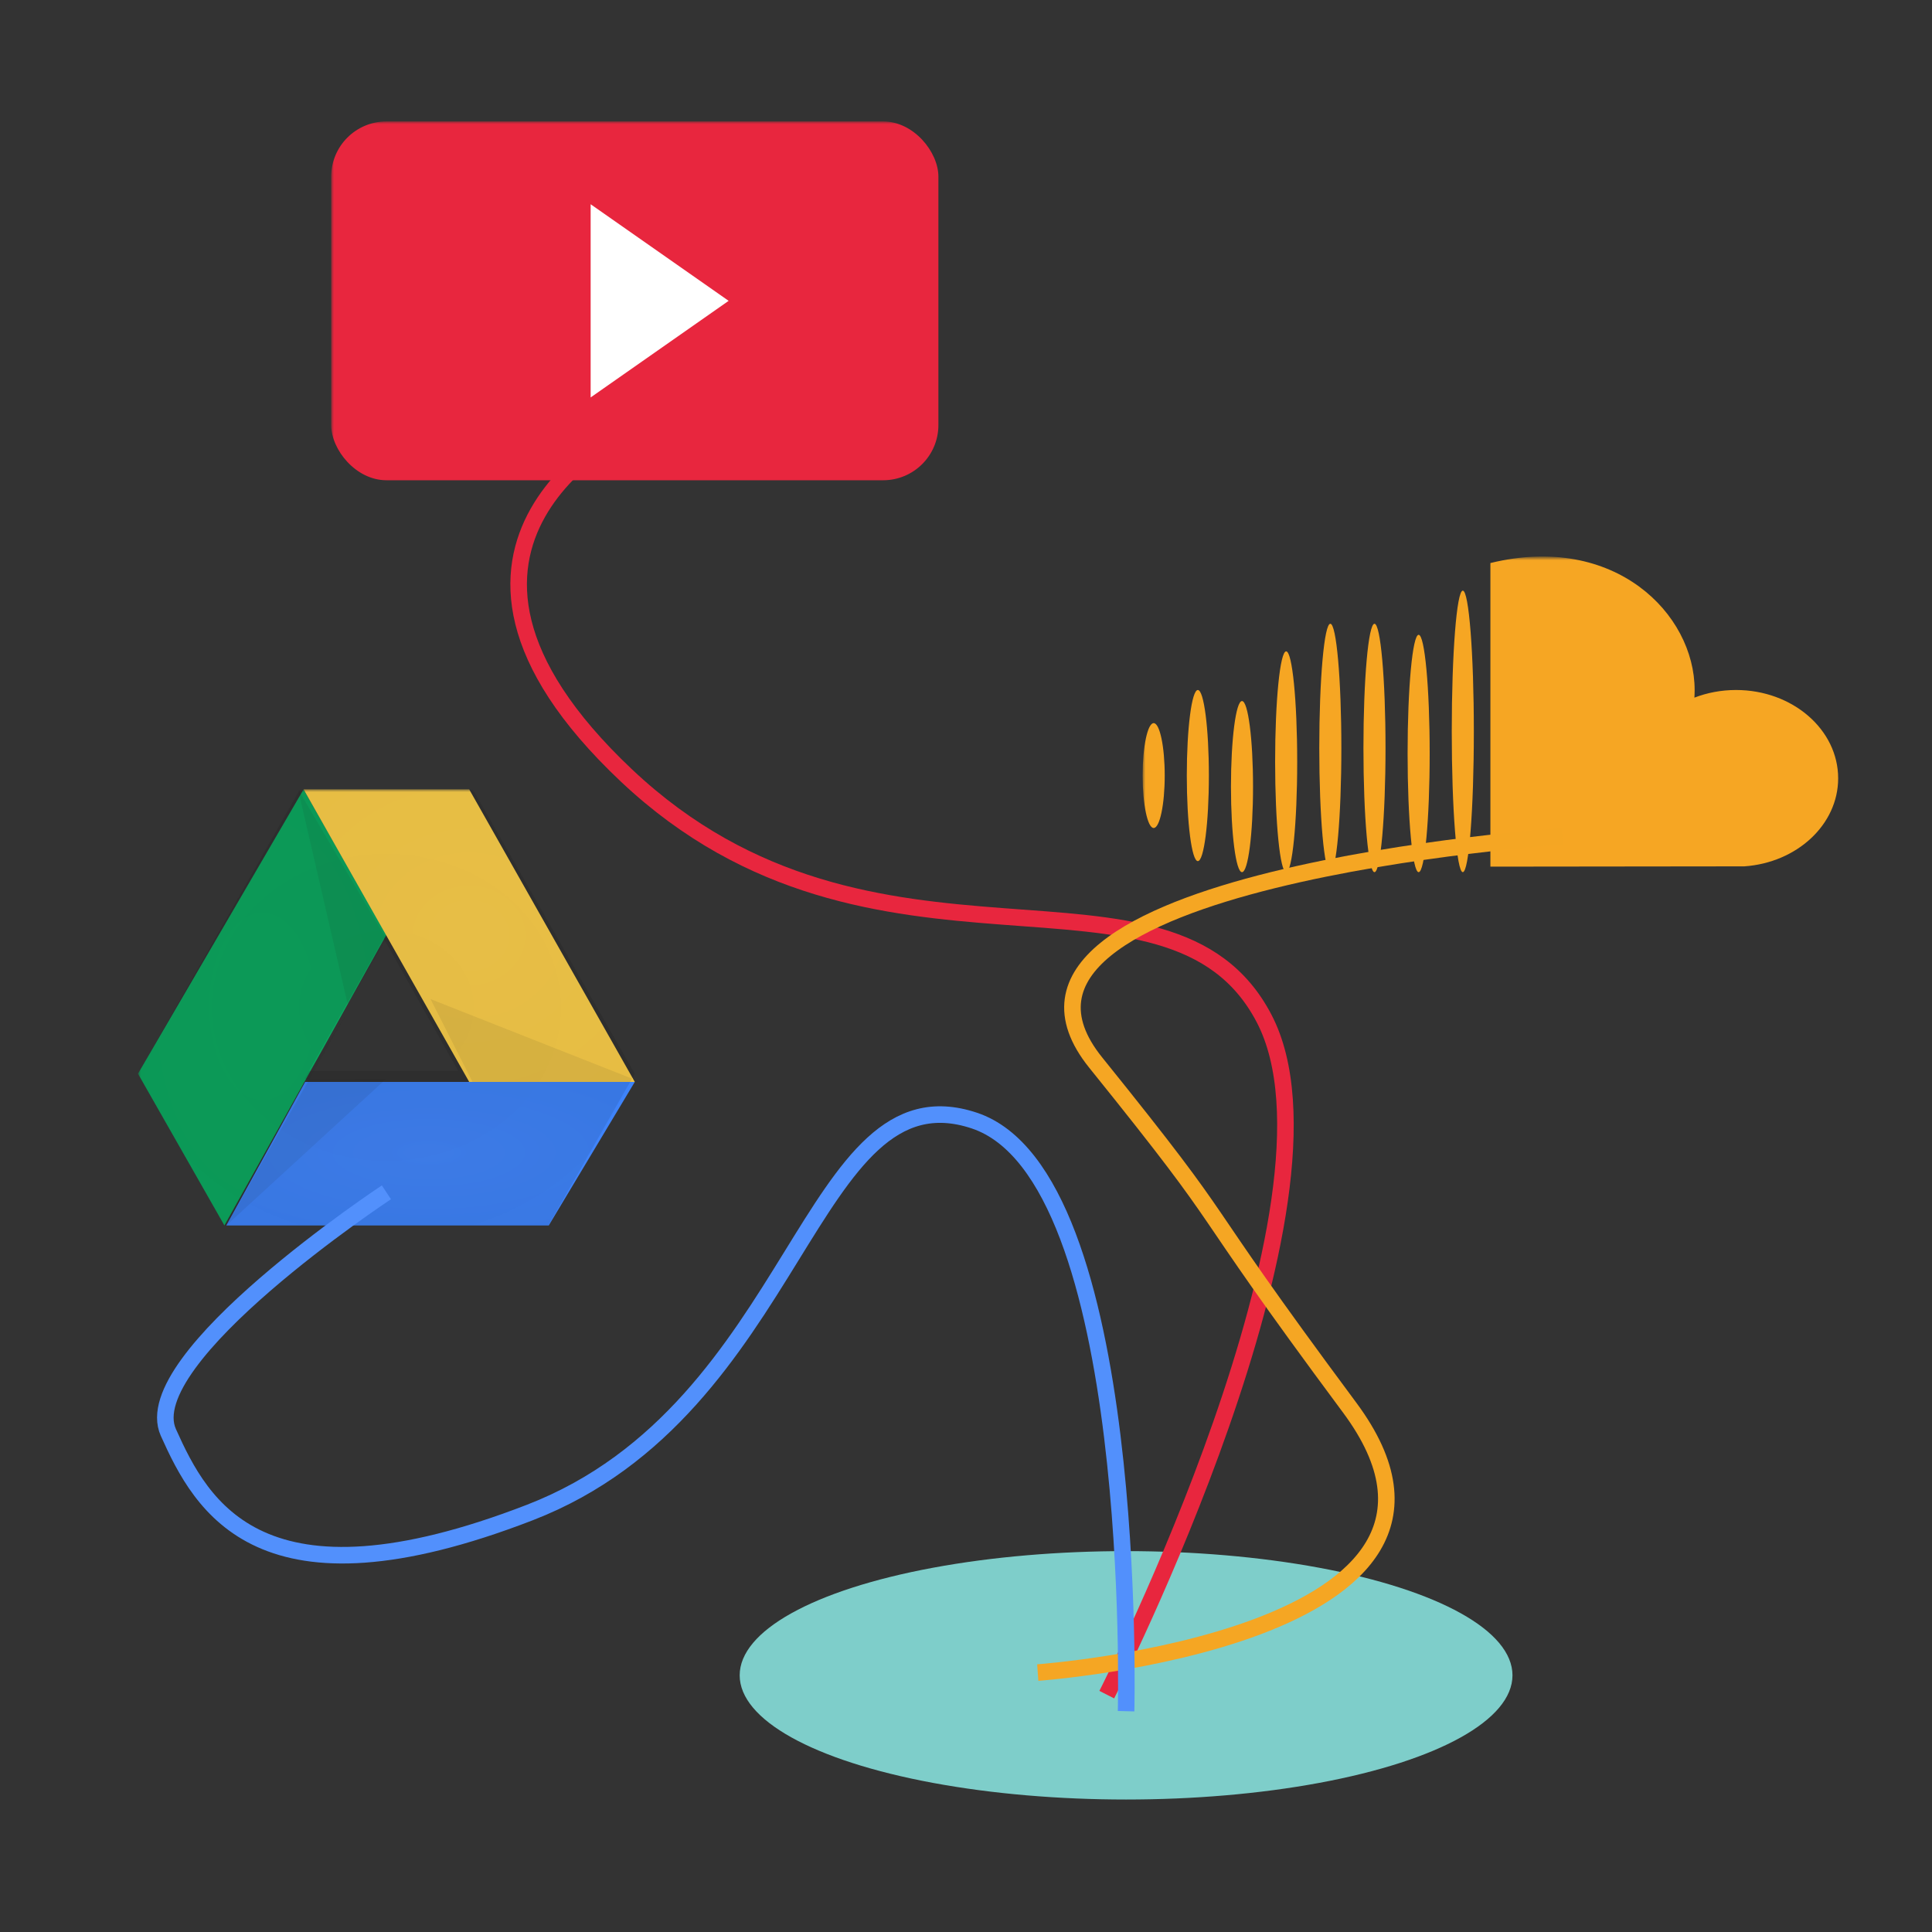 <?xml version="1.0" encoding="UTF-8" standalone="no"?>
<svg width="350px" height="350px" viewBox="0 0 350 350" version="1.1" xmlns="http://www.w3.org/2000/svg" xmlns:xlink="http://www.w3.org/1999/xlink" xmlns:sketch="http://www.bohemiancoding.com/sketch/ns">
    <rect x="0" y="0" width="350" height="350" fill="#333333" stroke="none"/>
    <title>explanation-threads@2x</title>
    <description>Created with Sketch (http://www.bohemiancoding.com/sketch)</description>
    <defs>
        <rect id="path-1" x="-159" y="-1376" width="1440" height="4890"></rect>
        <radialGradient cx="50.091%" cy="49.778%" fx="50.091%" fy="49.778%" r="600.612%" id="radialGradient-3">
            <stop stop-color="#0DA960" offset="0%"></stop>
            <stop stop-color="#069B5A" offset="100%"></stop>
        </radialGradient>
        <radialGradient cx="49.612%" cy="49.325%" fx="49.612%" fy="49.325%" r="362.094%" id="radialGradient-4">
            <stop stop-color="#4387FD" offset="0%"></stop>
            <stop stop-color="#3078F0" offset="65%"></stop>
            <stop stop-color="#2B72EA" offset="90.99%"></stop>
            <stop stop-color="#286EE6" offset="100%"></stop>
        </radialGradient>
        <radialGradient cx="49.952%" cy="49.957%" fx="49.952%" fy="49.957%" r="510.323%" id="radialGradient-5">
            <stop stop-color="#FFD24D" offset="0%"></stop>
            <stop stop-color="#F6C338" offset="100%"></stop>
        </radialGradient>
        <radialGradient cx="49.998%" cy="50%" fx="49.998%" fy="50%" r="450.053%" id="radialGradient-6" stop-color="#FFFFFF">
            <stop stop-opacity="0.1" offset="0%"></stop>
            <stop stop-opacity="0.091" offset="8.96%"></stop>
            <stop stop-opacity="0" offset="100%"></stop>
        </radialGradient>
    </defs>
    <g id="Website---homepage" stroke="none" stroke-width="1" fill="none" fill-rule="evenodd" sketch:type="MSPage">
        <mask id="mask-2" sketch:name="maxwidth" fill="white">
            <use xlink:href="#path-1"></use>
        </mask>
        <use id="maxwidth" stroke="#979797" sketch:type="MSShapeGroup" xlink:href="#path-1"></use>
        <g id="youtube-logo" sketch:type="MSLayerGroup" mask="url(#mask-2)" transform="translate(60, 22)">
            <rect id="Rectangle-1" fill="#E8263E" sketch:type="MSShapeGroup" x="0" y="0" width="110" height="65" rx="10"></rect>
            <path d="M47,50 L47,15 L72,32.5 L47,50 Z" id="Triangle-1" fill="#FFFFFF" sketch:type="MSShapeGroup"></path>
        </g>
        <g id="soundcloud_logo" sketch:type="MSLayerGroup" mask="url(#mask-2)" transform="translate(207, 101)" fill="#F6A623">
            <path d="M63,1 C85.5,-4.5 100,10.193 100,24 C100,24.465 99.986,24.927 99.957,25.386 C102.261,24.495 104.813,24 107.5,24 C117.717,24 126,31.163 126,40 C126,48.4 118.516,55.288 109,55.948 L63,56 L63,47.869 L63,1 Z" id="cloudhalf1" sketch:type="MSShapeGroup"></path>
            <ellipse id="Oval-1" sketch:type="MSShapeGroup" cx="2" cy="39.5" rx="2" ry="9.5"></ellipse>
            <ellipse id="Oval-1-copy" sketch:type="MSShapeGroup" cx="10" cy="39.5" rx="2" ry="15.5"></ellipse>
            <ellipse id="Oval-1-copy-2" sketch:type="MSShapeGroup" cx="18" cy="41.5" rx="2" ry="15.5"></ellipse>
            <ellipse id="Oval-1-copy-3" sketch:type="MSShapeGroup" cx="26" cy="37" rx="2" ry="20"></ellipse>
            <path d="M34,57 C35.105,57 36,46.926 36,34.5 C36,22.074 35.105,12 34,12 C32.895,12 32,22.074 32,34.5 C32,46.926 32.895,57 34,57 Z" id="Oval-1-copy-4" sketch:type="MSShapeGroup"></path>
            <path d="M42,57 C43.105,57 44,46.926 44,34.5 C44,22.074 43.105,12 42,12 C40.895,12 40,22.074 40,34.5 C40,46.926 40.895,57 42,57 Z" id="Oval-1-copy-5" sketch:type="MSShapeGroup"></path>
            <path d="M50,57 C51.105,57 52,47.374 52,35.5 C52,23.626 51.105,14 50,14 C48.895,14 48,23.626 48,35.5 C48,47.374 48.895,57 50,57 Z" id="Oval-1-copy-6" sketch:type="MSShapeGroup"></path>
            <path d="M58,57 C59.105,57 60,45.583 60,31.5 C60,17.417 59.105,6 58,6 C56.895,6 56,17.417 56,31.5 C56,45.583 56.895,57 58,57 Z" id="Oval-1-copy-7" sketch:type="MSShapeGroup"></path>
        </g>
        <g id="Group" sketch:type="MSLayerGroup" mask="url(#mask-2)" transform="translate(25, 143)">
            <path d="M15.656,79 L0,51.512 L30,0 L45,26.333 L15.656,79 Z" id="Shape" fill="url(#radialGradient-3)" sketch:type="MSShapeGroup"></path>
            <path d="M16,79 L30.277,53 L90,53 L74.416,79 L16,79 Z" id="Shape" fill="url(#radialGradient-4)" sketch:type="MSShapeGroup"></path>
            <path d="M90,53 L60,53 L30,0 L60,0 L90,53 Z" id="Shape" fill="url(#radialGradient-5)" sketch:type="MSShapeGroup"></path>
            <path d="M45,52.4 L30.176,52.4 L37.588,41 L16,79 L45,52.4 Z" id="Shape" opacity="0.08" fill="#231F20" sketch:type="MSShapeGroup"></path>
            <path d="M60.6,53 L91,53 L53,38 L60.6,53 Z" id="Shape" opacity="0.08" fill="#231F20" sketch:type="MSShapeGroup"></path>
            <path d="M38.008,39 L45,27.14 L29,0 L38.008,39 Z" id="Shape" opacity="0.08" fill="#231F20" sketch:type="MSShapeGroup"></path>
            <path d="M90,51.512 L60.656,0 L29.34,0 L0,51.512 L15.656,79 L74.344,79 L90,51.512 L90,51.512 Z M44.5,27 L58,51 L31,51 L44.5,27 L44.5,27 Z" id="Shape" fill="url(#radialGradient-6)" sketch:type="MSShapeGroup"></path>
        </g>
        <ellipse id="Oval-9" fill="#7ECECA" sketch:type="MSShapeGroup" mask="url(#mask-2)" cx="204" cy="303.5" rx="70" ry="22.5"></ellipse>
        <path d="M115,77 C115,77 68.67,98.226 113.5,140.5 C158.33,182.774 211.805,151.592 229,184.5 C246.195,217.408 200.5,307 200.5,307" id="Path-24" stroke="#E8263E" stroke-width="3" sketch:type="MSShapeGroup" mask="url(#mask-2)"></path>
        <path d="M283,151.5 C283,151.5 171.5,159 198.5,192.5 C225.5,226 213.5,213.25 244.5,255 C275.5,296.75 188,303 188,303" id="Path-25" stroke="#F5A623" stroke-width="3" sketch:type="MSShapeGroup" mask="url(#mask-2)"></path>
        <path d="M70,216 C70,216 24.486,246.084 30.5,259.5 C36.514,272.916 47.155,292.902 96,274 C144.845,255.098 146.482,192.994 176.5,203 C206.518,213.006 204,310 204,310" id="Path-26" stroke="#5290FC" stroke-width="3" sketch:type="MSShapeGroup" mask="url(#mask-2)"></path>
    </g>
</svg>